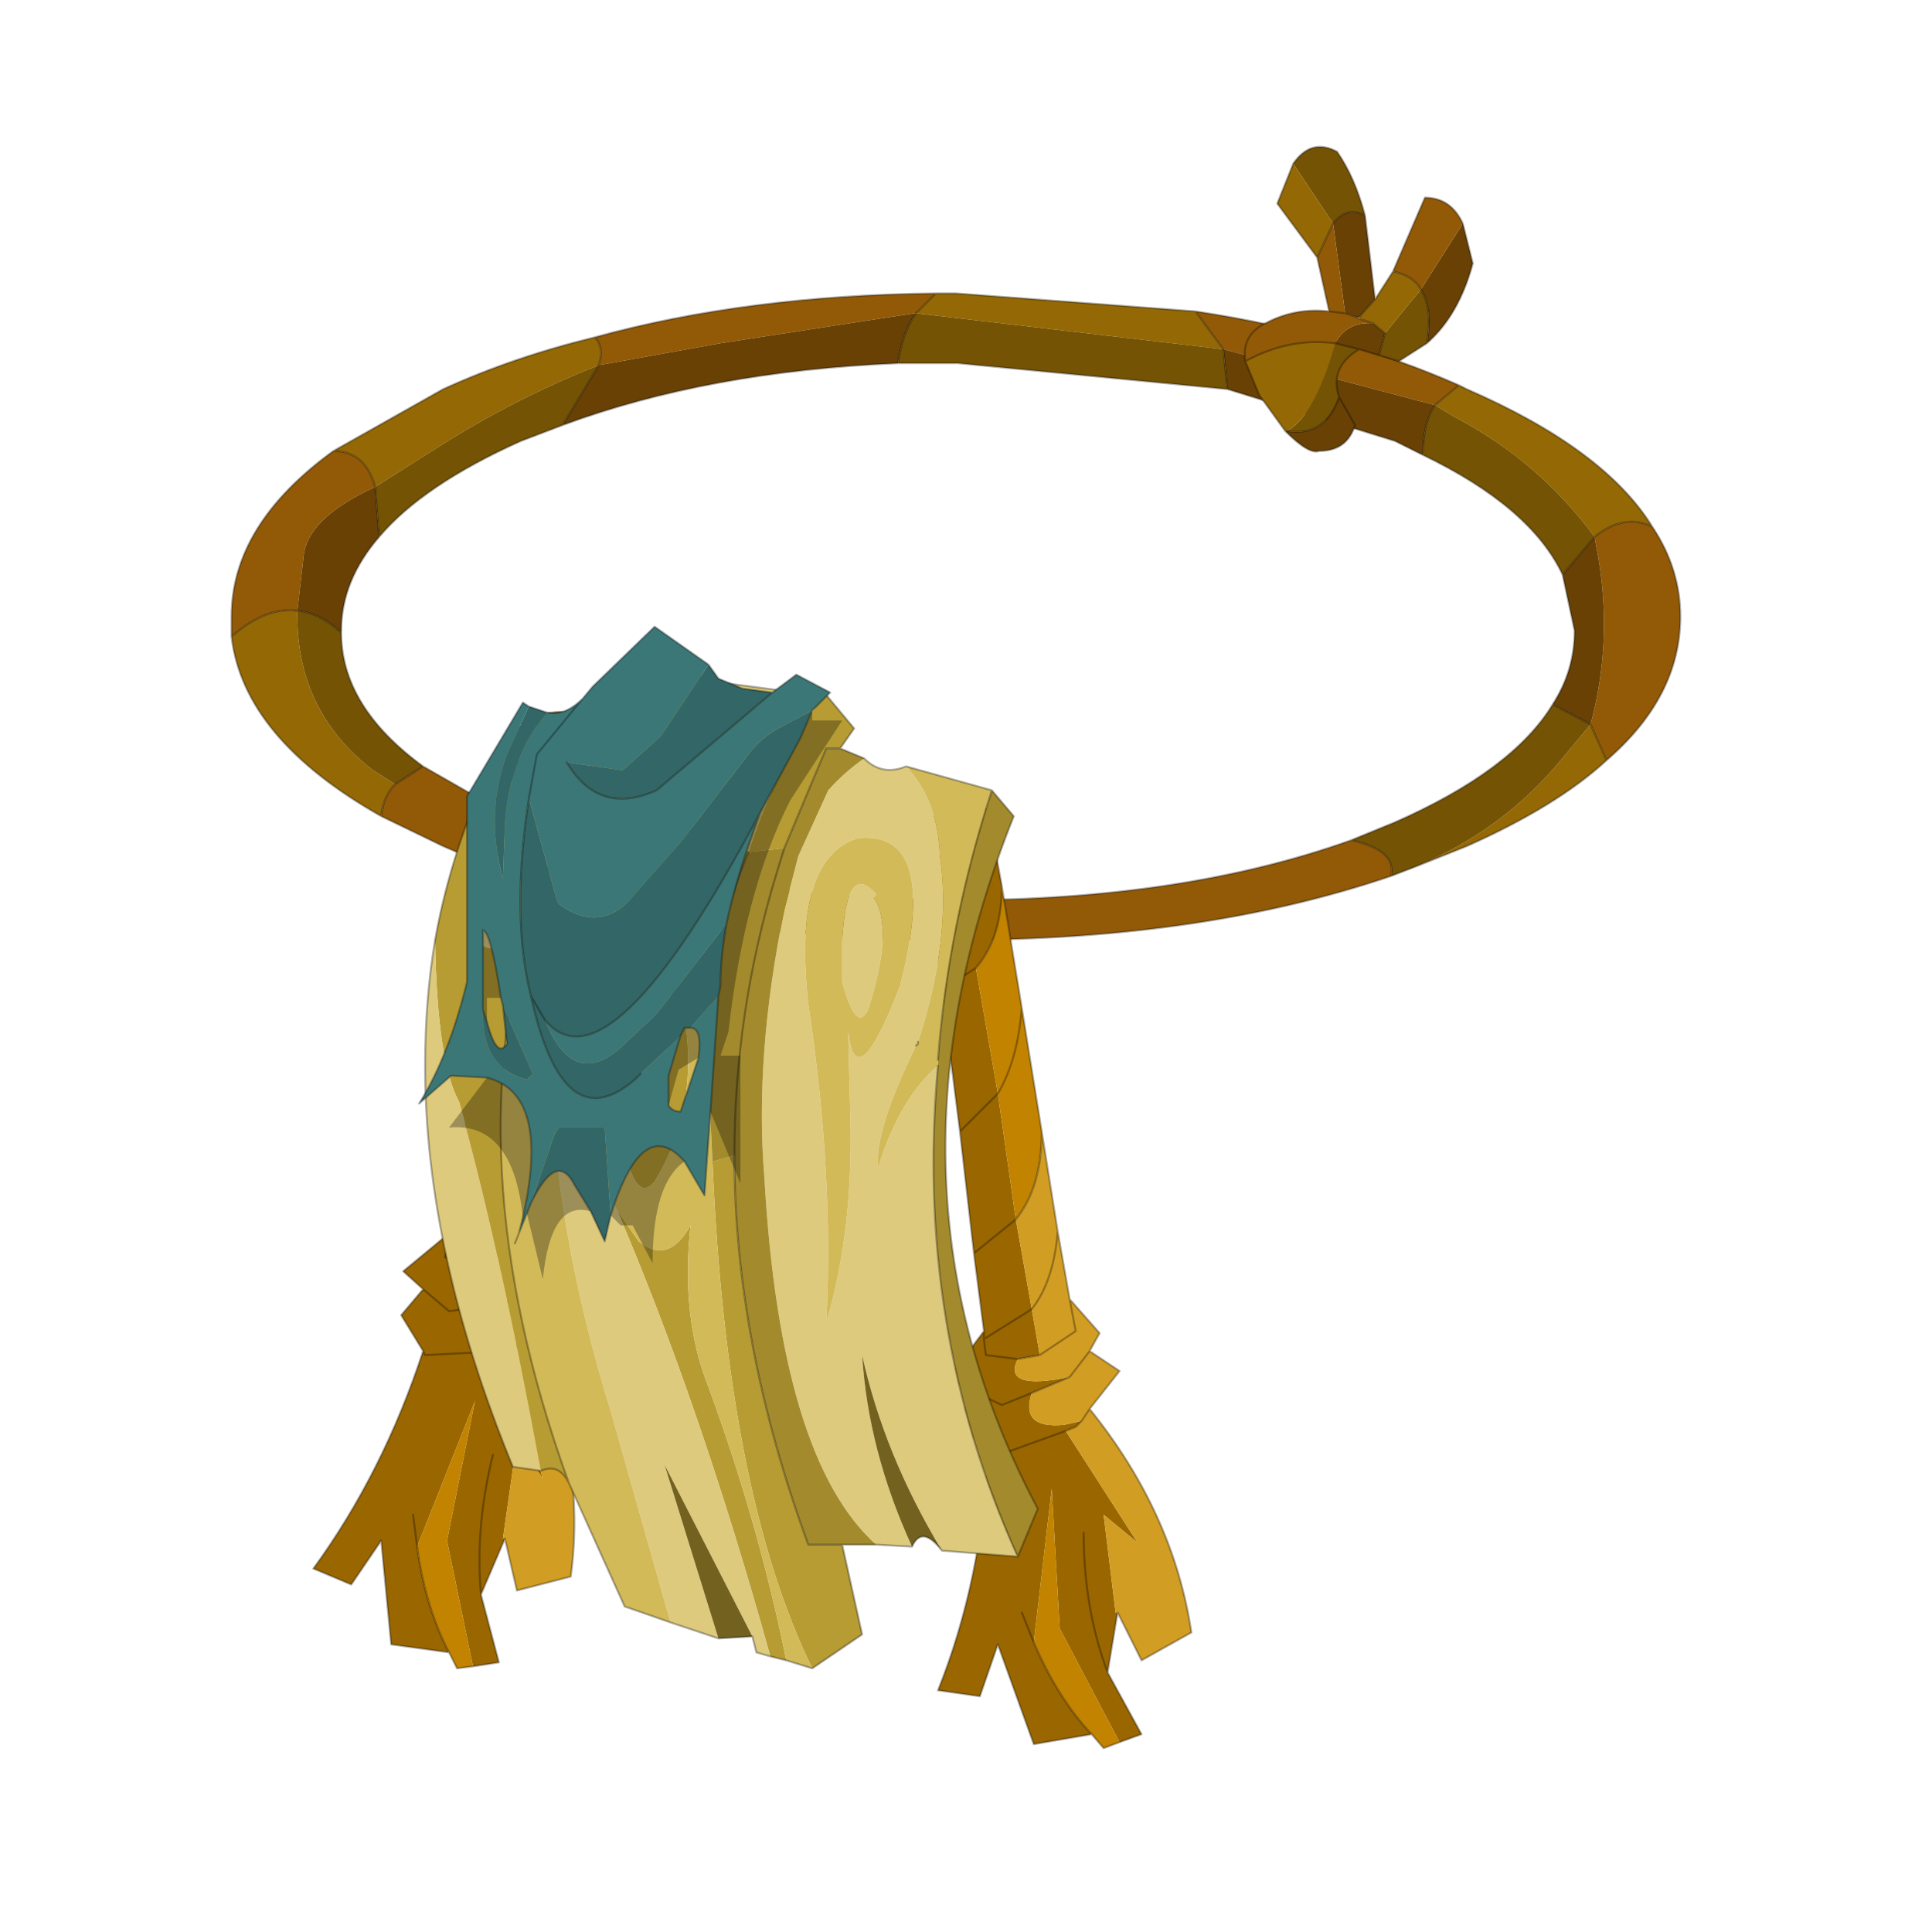 <?xml version="1.0" encoding="UTF-8" standalone="no"?>
<svg xmlns:xlink="http://www.w3.org/1999/xlink" height="440.0px" width="440.0px" xmlns="http://www.w3.org/2000/svg">
  <g transform="matrix(10.0, 0.0, 0.0, 10.0, 0.0, 0.0)">
    <use height="44.0" transform="matrix(0.909, 0.0, 0.0, 0.909, 2.0, 2.0)" width="44.0" xlink:href="#sprite0"/>
  </g>
  <defs>
    <g id="sprite0" transform="matrix(1.0, 0.0, 0.0, 1.0, 0.0, 0.0)">
      <use height="44.0" transform="matrix(1.0, 0.0, 0.0, 1.0, 0.0, 0.0)" width="44.0" xlink:href="#shape0"/>
    </g>
    <g id="shape0" transform="matrix(1.0, 0.0, 0.0, 1.0, 0.0, 0.0)">
      <path d="M44.0 44.0 L0.0 44.0 0.0 0.0 44.0 0.0 44.0 44.0" fill="#43adca" fill-opacity="0.0" fill-rule="evenodd" stroke="none"/>
      <path d="M9.05 39.2 L7.6 39.0 7.35 36.4 6.6 37.5 5.65 37.1 Q7.4 34.7 8.4 31.65 L7.85 30.75 8.4 30.1 7.9 29.65 9.05 28.7 9.35 26.75 9.75 23.7 10.25 20.15 10.85 16.1 10.95 16.0 Q11.35 15.65 11.65 15.65 12.2 15.55 12.55 16.1 L12.4 18.05 Q12.05 19.3 11.2 19.8 L10.9 23.05 10.6 26.2 10.35 28.45 10.25 29.65 9.7 29.6 8.95 29.3 9.05 28.9 Q9.8 28.85 10.35 28.45 9.8 28.85 9.05 28.9 L8.95 29.3 9.7 29.6 Q9.1 30.25 10.85 30.4 L9.8 30.55 Q9.3 31.35 10.4 31.45 L10.85 31.5 10.7 31.6 10.45 31.65 11.4 34.85 10.75 33.9 10.4 36.35 10.45 36.35 9.85 37.75 10.3 39.45 9.65 39.55 9.0 36.4 9.7 32.9 8.25 36.55 Q8.45 38.05 9.05 39.2 M8.15 35.75 L8.25 36.55 8.15 35.75 M10.25 20.15 L11.2 19.8 10.25 20.15 M10.9 23.05 Q10.4 23.5 9.75 23.7 10.4 23.5 10.9 23.05 M8.4 31.65 L8.45 31.75 10.45 31.65 8.45 31.75 8.4 31.65 M9.05 28.7 L9.05 28.9 9.05 28.7 M8.4 30.1 L9.05 30.65 9.8 30.55 9.05 30.65 8.4 30.1 M10.15 34.25 Q9.7 36.05 9.85 37.75 9.7 36.05 10.15 34.25 M9.35 26.75 Q10.05 26.65 10.6 26.2 10.05 26.65 9.35 26.75" fill="#996600" fill-rule="evenodd" stroke="none"/>
      <path d="M12.4 18.05 L12.05 21.1 11.8 24.2 Q11.4 25.6 10.6 26.2 L10.9 23.05 11.2 19.8 Q12.05 19.3 12.4 18.05 M9.65 39.55 L9.25 39.6 9.05 39.2 Q8.45 38.05 8.25 36.55 L9.7 32.9 9.0 36.4 9.65 39.55 M12.05 21.1 Q11.65 22.35 10.9 23.05 11.65 22.35 12.05 21.1" fill="#c18300" fill-rule="evenodd" stroke="none"/>
      <path d="M11.8 24.2 L11.5 26.75 11.35 28.5 11.85 29.5 11.5 29.85 12.1 30.5 11.15 31.3 Q12.5 34.35 12.1 37.3 L10.75 37.65 10.45 36.35 10.4 36.35 10.75 33.9 11.4 34.85 10.45 31.65 10.7 31.6 10.85 31.5 10.4 31.45 Q9.3 31.35 9.8 30.55 L10.85 30.4 11.5 29.85 10.85 30.4 Q9.1 30.25 9.7 29.6 L10.25 29.65 11.25 29.3 11.35 28.5 11.25 29.3 10.25 29.65 10.35 28.45 Q11.1 27.9 11.5 26.75 11.1 27.9 10.35 28.45 L10.6 26.2 Q11.4 25.6 11.8 24.2 M10.85 31.5 L11.15 31.3 10.85 31.5" fill="#d19d23" fill-rule="evenodd" stroke="none"/>
      <path d="M9.05 39.2 L7.6 39.0 7.35 36.4 6.6 37.5 5.65 37.1 Q7.4 34.7 8.4 31.65 L7.85 30.75 8.4 30.1 7.9 29.65 9.05 28.7 9.35 26.75 9.75 23.7 10.25 20.15 10.85 16.1 10.95 16.0 Q11.35 15.65 11.65 15.65 12.2 15.55 12.55 16.1 L12.4 18.05 12.05 21.1 11.8 24.2 11.5 26.75 11.35 28.5 11.85 29.5 11.5 29.85 12.1 30.5 11.15 31.3 Q12.5 34.35 12.1 37.3 L10.75 37.65 10.45 36.35 9.85 37.75 10.3 39.45 9.65 39.55 9.25 39.6 9.05 39.2 Q8.45 38.05 8.25 36.55 L8.15 35.75 M10.9 23.05 Q11.65 22.35 12.05 21.1 M10.6 26.2 Q11.4 25.6 11.8 24.2 M11.2 19.8 L10.25 20.15 M12.4 18.05 Q12.05 19.3 11.2 19.8 M9.75 23.7 Q10.4 23.5 10.9 23.05 M10.85 30.4 L11.5 29.85 M10.25 29.65 L11.25 29.3 11.35 28.5 M10.35 28.45 Q9.8 28.85 9.05 28.9 L8.95 29.3 9.7 29.6 10.25 29.65 M10.35 28.45 Q11.1 27.9 11.5 26.75 M11.15 31.3 L10.85 31.5 10.7 31.6 10.45 31.65 8.45 31.75 8.4 31.65 M9.8 30.55 L9.05 30.65 8.4 30.1 M9.05 28.9 L9.05 28.7 M10.6 26.2 Q10.05 26.65 9.35 26.75 M9.85 37.75 Q9.7 36.05 10.15 34.25 M10.85 30.4 L9.8 30.55" fill="none" stroke="#000000" stroke-linecap="round" stroke-linejoin="round" stroke-opacity="0.302" stroke-width="0.05"/>
      <path d="M33.75 7.95 L28.45 6.55 27.75 5.6 Q31.4 6.15 34.35 7.45 L33.75 7.95 M8.4 17.0 L10.85 18.4 Q15.4 20.35 21.8 20.35 27.45 20.35 31.65 18.85 32.8 19.1 32.65 19.75 27.95 21.35 21.75 21.35 14.2 21.35 8.9 19.0 L7.35 18.25 Q7.4 17.75 7.7 17.45 L8.4 17.0 M39.2 11.0 Q39.9 12.05 39.9 13.25 39.9 15.25 38.05 16.85 L37.65 15.95 Q38.2 13.9 37.85 11.8 L37.75 11.25 Q38.5 10.65 39.2 11.0 M3.6 13.75 L3.6 13.25 Q3.6 10.95 6.15 9.1 6.95 9.1 7.2 10.0 5.45 10.8 5.4 11.8 L5.25 13.1 Q4.45 13.0 3.6 13.75 M12.7 6.25 Q16.5 5.2 21.25 5.15 L20.75 5.65 20.7 5.65 15.85 6.4 12.8 6.95 Q12.95 6.5 12.7 6.25" fill="#925a07" fill-rule="evenodd" stroke="none"/>
      <path d="M34.35 7.45 L34.55 7.55 Q38.0 9.05 39.2 11.0 38.5 10.65 37.75 11.25 36.35 9.35 34.25 8.25 L33.75 7.95 34.35 7.45 M38.05 16.85 Q36.8 18.0 34.55 19.0 L33.3 19.5 Q35.45 18.6 36.9 16.85 L37.65 15.95 38.05 16.85 M7.35 18.25 Q3.9 16.3 3.6 13.75 4.45 13.0 5.25 13.1 5.2 15.6 7.15 17.1 L7.7 17.45 Q7.4 17.75 7.35 18.25 M6.15 9.1 L8.9 7.55 Q10.65 6.75 12.7 6.25 12.95 6.5 12.8 6.95 10.65 7.8 8.7 9.05 L7.2 10.0 Q6.95 9.1 6.15 9.1 M21.25 5.15 L21.75 5.15 27.75 5.6 28.45 6.55 20.75 5.65 21.25 5.15" fill="#946805" fill-rule="evenodd" stroke="none"/>
      <path d="M33.45 9.2 L32.75 8.85 28.55 7.55 28.45 6.55 33.75 7.95 Q33.45 8.4 33.45 9.2 M20.3 6.9 Q15.55 7.1 11.9 8.45 L12.8 6.95 15.85 6.4 20.7 5.65 20.75 5.65 Q20.4 6.15 20.3 6.9 M7.3 11.25 Q6.35 12.35 6.35 13.6 L6.35 13.65 Q5.8 13.15 5.25 13.1 L5.4 11.8 Q5.45 10.8 7.2 10.0 L7.3 11.25 M36.7 15.45 Q37.25 14.6 37.25 13.6 L36.95 12.2 37.75 11.25 37.85 11.8 Q38.2 13.9 37.65 15.95 L36.7 15.45" fill="#694105" fill-rule="evenodd" stroke="none"/>
      <path d="M33.45 9.2 Q33.45 8.4 33.75 7.95 L34.25 8.25 Q36.35 9.35 37.75 11.25 L36.95 12.2 Q36.15 10.5 33.45 9.2 M28.45 6.55 L28.55 7.55 21.8 6.9 20.3 6.9 Q20.4 6.15 20.75 5.65 L28.45 6.55 M11.9 8.45 L10.85 8.85 Q8.4 9.95 7.3 11.25 L7.2 10.0 8.7 9.05 Q10.65 7.8 12.8 6.95 L11.9 8.45 M6.35 13.65 Q6.35 15.5 8.4 17.0 L7.7 17.45 7.15 17.1 Q5.2 15.6 5.25 13.1 5.8 13.15 6.35 13.65 M31.65 18.85 L32.75 18.4 Q35.7 17.1 36.7 15.45 L37.65 15.95 36.9 16.85 Q35.45 18.6 33.3 19.5 L32.65 19.75 Q32.8 19.1 31.65 18.85" fill="#755304" fill-rule="evenodd" stroke="none"/>
      <path d="M28.55 7.55 L32.75 8.85 33.45 9.2 Q33.45 8.4 33.75 7.95 M28.45 6.55 L28.55 7.55 21.8 6.9 20.3 6.9 Q15.55 7.1 11.9 8.45 L10.85 8.85 Q8.4 9.95 7.3 11.25 6.35 12.35 6.35 13.6 L6.35 13.65 Q6.35 15.5 8.4 17.0 L10.85 18.4 Q15.4 20.35 21.8 20.35 27.45 20.35 31.65 18.85 L32.75 18.4 Q35.7 17.1 36.7 15.45 37.25 14.6 37.25 13.6 L36.95 12.2 Q36.15 10.5 33.45 9.2 M34.35 7.45 L34.55 7.55 Q38.0 9.05 39.2 11.0 39.9 12.05 39.9 13.25 39.9 15.25 38.05 16.85 36.8 18.0 34.55 19.0 L33.3 19.5 32.65 19.75 Q27.95 21.35 21.75 21.35 14.2 21.35 8.9 19.0 L7.35 18.25 Q3.9 16.3 3.6 13.75 L3.6 13.25 Q3.6 10.95 6.15 9.1 L8.9 7.55 Q10.65 6.75 12.7 6.25 16.5 5.2 21.25 5.15 L21.75 5.15 27.75 5.6 Q31.4 6.15 34.35 7.45 L33.75 7.95 M37.75 11.25 Q38.5 10.65 39.2 11.0 M36.95 12.2 L37.75 11.25 M37.65 15.95 L38.05 16.85 M21.25 5.15 L20.75 5.65 Q20.4 6.15 20.3 6.9 M28.45 6.55 L27.75 5.6 M37.65 15.95 L36.7 15.45 M32.65 19.75 Q32.8 19.1 31.65 18.85 M12.8 6.95 Q12.95 6.5 12.7 6.25 M11.9 8.45 L12.8 6.95 M7.2 10.0 L7.3 11.25 M5.25 13.1 Q5.8 13.15 6.35 13.65 M6.15 9.1 Q6.95 9.1 7.2 10.0 M7.7 17.45 L8.4 17.0 M7.7 17.45 Q7.4 17.75 7.35 18.25 M5.25 13.1 Q4.45 13.0 3.6 13.75" fill="none" stroke="#000000" stroke-linecap="round" stroke-linejoin="round" stroke-opacity="0.302" stroke-width="0.05"/>
      <path d="M31.2 3.4 L30.2 1.9 Q30.65 1.25 31.3 1.6 31.75 2.25 32.0 3.2 31.55 2.95 31.2 3.4 M32.5 6.15 L33.4 5.05 Q33.7 5.55 33.55 6.4 L32.85 6.85 32.35 6.7 32.5 6.15 M31.25 6.4 L31.85 6.55 Q31.1 7.0 31.35 7.75 31.0 8.75 30.05 8.6 30.75 8.2 31.25 6.4" fill="#755304" fill-rule="evenodd" stroke="none"/>
      <path d="M31.5 5.65 L31.2 3.4 Q31.55 2.95 32.0 3.2 L32.25 5.3 31.85 5.75 31.8 5.75 31.5 5.65 M32.2 5.9 L32.5 6.15 32.35 6.7 31.85 6.55 31.25 6.4 Q31.55 5.85 32.2 5.9 M34.45 3.4 L34.7 4.4 Q34.35 5.7 33.55 6.4 33.7 5.55 33.4 5.05 L34.45 3.4 M31.35 7.75 L31.75 8.45 Q31.55 9.1 30.85 9.1 30.6 9.2 30.0 8.6 L30.05 8.6 Q31.0 8.75 31.35 7.75" fill="#694105" fill-rule="evenodd" stroke="none"/>
      <path d="M30.8 4.25 L31.2 3.4 31.5 5.65 31.1 5.6 31.5 5.65 31.8 5.75 31.9 5.8 32.2 5.9 Q31.55 5.85 31.25 6.4 30.1 6.25 29.0 6.85 28.9 6.2 29.5 5.9 30.25 5.5 31.1 5.6 L30.8 4.25 M33.4 5.05 Q33.2 4.7 32.7 4.6 L33.5 2.75 Q34.15 2.75 34.45 3.4 L33.4 5.05" fill="#925a07" fill-rule="evenodd" stroke="none"/>
      <path d="M31.2 3.4 L30.8 4.25 29.8 2.9 30.2 1.9 31.2 3.4 M31.9 5.8 L31.85 5.75 32.25 5.3 32.7 4.6 Q33.2 4.7 33.4 5.05 L32.5 6.15 32.2 5.9 31.9 5.8 M30.0 8.6 L29.35 7.7 29.0 6.85 Q30.1 6.25 31.25 6.4 30.75 8.2 30.05 8.6 L30.0 8.6" fill="#946805" fill-rule="evenodd" stroke="none"/>
      <path d="M31.2 3.4 L30.8 4.25 31.1 5.6 31.5 5.65 M30.2 1.9 L29.8 2.9 30.8 4.25 M31.85 5.75 L31.8 5.75 31.9 5.8 32.2 5.9 32.5 6.15 M31.85 5.75 L32.25 5.3 32.0 3.2 Q31.55 2.95 31.2 3.4 M33.4 5.05 Q33.2 4.7 32.7 4.6 L32.25 5.3 M31.25 6.4 L31.85 6.55 32.35 6.7 32.5 6.15 M31.8 5.75 L31.5 5.65 M33.55 6.4 Q34.35 5.7 34.7 4.4 L34.45 3.4 M33.4 5.05 Q33.7 5.55 33.55 6.4 L32.85 6.85 32.35 6.7 M32.7 4.6 L33.5 2.75 Q34.15 2.75 34.45 3.4 M32.0 3.2 Q31.75 2.25 31.3 1.6 30.65 1.25 30.2 1.9 M31.35 7.75 L31.75 8.45 Q31.55 9.1 30.85 9.1 30.6 9.2 30.0 8.6 L29.35 7.7 29.0 6.85 Q28.9 6.2 29.5 5.9 30.25 5.5 31.1 5.6 M31.85 6.55 Q31.1 7.0 31.35 7.75 31.0 8.75 30.05 8.6 L30.0 8.6 M31.25 6.4 Q30.1 6.25 29.0 6.85" fill="none" stroke="#000000" stroke-linecap="round" stroke-linejoin="round" stroke-opacity="0.302" stroke-width="0.05"/>
      <path d="M25.8 38.2 L25.55 39.7 26.4 41.25 25.85 41.45 24.35 38.6 24.15 35.1 23.7 38.95 Q24.3 40.35 25.15 41.25 L23.7 41.5 22.8 39.0 22.35 40.3 21.3 40.15 Q22.4 37.4 22.55 34.2 L21.8 33.45 22.15 32.65 21.55 32.35 22.45 31.15 22.2 29.2 21.85 26.15 21.4 22.6 20.9 18.55 21.0 18.45 21.6 17.85 Q22.05 17.7 22.55 18.1 L22.9 20.0 Q22.9 21.3 22.25 22.05 L22.8 25.2 21.85 26.15 22.8 25.2 23.25 28.35 23.65 30.6 23.85 31.75 23.3 31.85 Q22.9 32.65 24.6 32.3 L23.65 32.7 Q23.35 33.6 24.45 33.5 L24.9 33.4 24.75 33.55 24.5 33.65 22.7 34.3 22.55 34.2 22.7 34.3 24.5 33.65 26.3 36.45 25.45 35.75 25.75 38.2 25.8 38.2 M21.4 22.6 L22.25 22.05 21.4 22.6 M22.2 29.2 L23.25 28.35 22.2 29.2 M22.15 32.65 L22.9 33.0 23.65 32.7 22.9 33.0 22.15 32.65 M22.45 31.15 L22.45 31.35 22.5 31.75 23.3 31.85 22.5 31.75 22.45 31.35 22.45 31.15 M23.65 30.6 L22.45 31.35 23.65 30.6 M23.4 38.2 L23.7 38.95 23.4 38.2 M24.95 36.2 Q24.95 38.1 25.55 39.7 24.95 38.1 24.95 36.2" fill="#996600" fill-rule="evenodd" stroke="none"/>
      <path d="M22.9 20.0 L23.4 23.05 23.9 26.15 Q23.9 27.55 23.25 28.35 L22.8 25.2 22.25 22.05 Q22.9 21.3 22.9 20.0 M25.85 41.45 L25.45 41.6 25.15 41.25 Q24.3 40.35 23.7 38.95 L24.15 35.1 24.35 38.6 25.85 41.45 M23.4 23.05 Q23.3 24.35 22.8 25.2 23.3 24.35 23.4 23.05" fill="#c18300" fill-rule="evenodd" stroke="none"/>
      <path d="M23.9 26.15 L24.3 28.65 24.6 30.35 25.35 31.2 25.1 31.65 25.85 32.15 25.1 33.1 Q27.2 35.7 27.65 38.7 L26.4 39.4 25.8 38.2 25.75 38.2 25.45 35.75 26.3 36.45 24.5 33.65 24.75 33.55 24.9 33.4 24.45 33.5 Q23.35 33.6 23.65 32.7 L24.6 32.3 25.1 31.65 24.6 32.3 Q22.9 32.65 23.3 31.85 L23.85 31.75 23.65 30.6 23.25 28.35 Q23.9 27.55 23.9 26.15 M23.65 30.6 Q24.2 29.9 24.3 28.65 24.2 29.9 23.65 30.6 M24.6 30.35 L24.75 31.15 23.85 31.75 24.75 31.15 24.6 30.35 M25.1 33.1 L24.9 33.4 25.1 33.1" fill="#d19d23" fill-rule="evenodd" stroke="none"/>
      <path d="M22.9 20.0 L23.4 23.05 23.9 26.15 24.3 28.65 24.6 30.35 25.35 31.2 25.1 31.65 25.85 32.15 25.1 33.1 Q27.2 35.7 27.65 38.7 L26.4 39.4 25.8 38.2 25.55 39.7 26.4 41.25 25.85 41.45 25.45 41.6 25.15 41.25 23.7 41.5 22.8 39.0 22.35 40.3 21.3 40.15 Q22.4 37.4 22.55 34.2 L21.8 33.45 22.15 32.65 21.55 32.35 22.45 31.15 22.2 29.2 21.85 26.15 21.4 22.6 20.9 18.55 21.0 18.45 21.6 17.85 Q22.05 17.7 22.55 18.1 L22.9 20.0 Q22.9 21.3 22.25 22.05 L21.4 22.6 M22.8 25.2 Q23.3 24.35 23.4 23.05 M23.25 28.35 L22.2 29.2 M24.3 28.65 Q24.2 29.9 23.65 30.6 M23.85 31.75 L24.75 31.15 24.6 30.35 M21.85 26.15 L22.8 25.2 M23.25 28.35 Q23.9 27.55 23.9 26.15 M24.6 32.3 L25.1 31.65 M23.85 31.75 L23.3 31.85 22.5 31.75 22.45 31.35 22.45 31.15 M24.6 32.3 L23.65 32.7 22.9 33.0 22.15 32.65 M24.9 33.4 L25.1 33.1 M24.5 33.65 L24.75 33.55 24.9 33.4 M22.55 34.2 L22.7 34.3 24.5 33.65 M22.45 31.35 L23.65 30.6 M25.15 41.25 Q24.3 40.35 23.7 38.95 L23.4 38.2 M25.55 39.7 Q24.95 38.1 24.95 36.2" fill="none" stroke="#000000" stroke-linecap="round" stroke-linejoin="round" stroke-opacity="0.302" stroke-width="0.05"/>
      <path d="M18.9 36.5 L19.4 38.75 18.15 39.6 Q16.0 35.2 15.65 26.9 L16.2 26.75 Q16.2 31.45 18.05 36.5 L18.9 36.5 M17.5 39.4 L17.1 39.3 Q15.35 33.0 13.25 28.1 L13.8 28.9 Q14.55 29.5 15.1 28.5 14.85 30.8 15.55 32.55 16.8 35.95 17.5 39.4 M12.05 34.95 Q11.8 34.45 11.35 34.65 10.3 28.95 9.3 25.4 8.75 24.4 8.7 21.35 9.2 18.55 10.6 16.05 L11.35 15.95 10.05 18.05 11.6 16.2 11.85 15.95 12.65 15.95 Q11.5 16.75 10.8 18.05 9.4 20.8 9.8 21.4 10.45 22.05 11.25 20.2 9.1 26.8 12.05 34.95 M18.45 15.15 L19.2 16.05 18.85 16.55 18.5 16.55 17.45 19.05 16.55 19.15 Q16.15 20.1 15.9 21.1 15.55 20.05 14.7 20.45 L13.9 21.6 Q13.1 22.5 13.0 23.75 12.9 22.8 13.15 21.75 13.55 19.6 15.0 18.6 15.95 18.0 16.55 19.15 17.2 17.15 18.45 15.15 M13.25 24.95 Q14.6 28.1 14.6 21.85 15.65 25.05 14.2 27.4 13.6 28.15 13.25 25.45 L13.25 24.95" fill="#b79c33" fill-rule="evenodd" stroke="none"/>
      <path d="M21.3 24.5 Q20.7 31.05 23.3 36.8 L21.4 36.65 Q19.95 34.25 19.4 31.75 19.55 34.15 20.65 36.55 L19.75 36.5 Q17.35 34.35 16.95 27.3 16.7 24.25 17.45 20.6 L17.8 19.25 18.55 17.6 Q18.95 17.15 19.45 16.8 19.9 17.25 20.5 17.0 21.3 17.85 21.35 19.25 21.65 21.3 20.8 23.9 L20.8 23.95 20.75 24.0 Q19.7 26.15 19.8 27.05 20.35 25.3 21.3 24.5 M17.1 39.3 L16.75 39.2 16.65 38.8 14.45 34.5 15.8 38.85 14.6 38.45 13.1 33.15 Q11.35 27.5 11.6 22.4 11.8 19.3 13.8 17.25 15.6 15.95 15.85 14.9 L17.75 15.15 Q16.7 17.4 15.55 17.6 12.85 18.4 12.35 23.4 12.35 26.15 13.05 27.7 L13.15 27.8 13.15 27.95 13.25 28.1 Q15.35 33.0 17.1 39.3 M11.35 34.65 L10.65 34.55 Q8.45 29.2 8.45 24.5 8.45 22.85 8.7 21.35 8.75 24.4 9.3 25.4 10.3 28.95 11.35 34.65 M12.65 15.95 L13.4 15.85 12.3 17.7 11.25 20.2 Q10.45 22.05 9.8 21.4 9.4 20.8 10.8 18.05 11.5 16.75 12.65 15.95 M19.7 20.3 Q20.2 21.05 19.55 23.1 19.25 23.7 18.9 22.4 L18.9 21.4 Q19.0 19.35 19.75 20.2 L19.7 20.3 M18.05 22.95 Q18.7 27.25 18.5 30.95 19.2 28.55 19.1 25.65 L19.05 23.65 Q19.25 25.35 20.35 22.5 21.35 18.6 19.3 18.8 17.65 19.3 18.05 22.95" fill="#ddca7d" fill-rule="evenodd" stroke="none"/>
      <path d="M22.65 17.6 Q21.55 21.0 21.3 24.35 L21.3 24.5 Q20.35 25.3 19.8 27.05 19.7 26.15 20.75 24.0 L20.8 23.95 20.8 23.9 Q21.65 21.3 21.35 19.25 21.3 17.85 20.5 17.0 L22.65 17.6 M18.15 39.6 L17.5 39.4 Q16.8 35.95 15.55 32.55 14.85 30.8 15.1 28.5 14.55 29.5 13.8 28.9 L13.25 28.1 13.15 27.95 13.15 27.8 13.05 27.7 Q12.35 26.15 12.35 23.4 12.85 18.4 15.55 17.6 16.7 17.4 17.75 15.15 L18.45 15.15 Q17.2 17.15 16.55 19.15 15.95 18.0 15.0 18.6 13.55 19.6 13.15 21.75 12.9 22.8 13.0 23.75 13.1 22.5 13.9 21.6 L14.7 20.45 Q15.55 20.05 15.9 21.1 L15.5 23.75 15.65 26.9 Q16.0 35.2 18.15 39.6 M14.6 38.45 L13.45 38.05 12.05 34.95 Q9.1 26.8 11.25 20.2 L12.3 17.7 13.4 15.85 14.4 14.45 15.85 14.9 Q15.6 15.95 13.8 17.25 11.8 19.3 11.6 22.4 11.35 27.5 13.1 33.15 L14.6 38.45 M19.7 20.3 L19.75 20.2 Q19.0 19.35 18.9 21.4 L18.9 22.4 Q19.25 23.7 19.55 23.1 20.2 21.05 19.7 20.3 M18.05 22.95 Q17.65 19.3 19.3 18.8 21.35 18.6 20.35 22.5 19.25 25.35 19.05 23.65 L19.1 25.65 Q19.2 28.55 18.5 30.95 18.7 27.25 18.05 22.95 M13.25 24.95 L13.25 25.45 Q13.6 28.15 14.2 27.4 15.65 25.05 14.6 21.85 14.6 28.1 13.25 24.95" fill="#d2ba59" fill-rule="evenodd" stroke="none"/>
      <path d="M21.4 36.65 Q20.9 36.0 20.65 36.55 19.55 34.15 19.4 31.75 19.95 34.25 21.4 36.65 M16.65 38.8 L15.8 38.85 14.45 34.5 16.65 38.8 M11.35 15.95 L11.6 16.2 10.05 18.05 11.35 15.95" fill="#72611f" fill-rule="evenodd" stroke="none"/>
      <path d="M22.65 17.6 L23.2 18.25 Q19.5 27.5 23.8 35.6 L23.3 36.8 Q20.7 31.05 21.3 24.5 L21.3 24.35 Q21.55 21.0 22.65 17.6 M19.75 36.5 L18.9 36.5 18.05 36.5 Q16.2 31.45 16.2 26.75 16.2 23.15 17.25 19.7 L17.45 19.05 18.5 16.55 18.85 16.55 19.45 16.8 Q18.95 17.15 18.55 17.6 L17.8 19.25 17.45 20.6 Q16.7 24.25 16.95 27.3 17.35 34.35 19.75 36.5 M15.9 21.1 Q16.15 20.1 16.55 19.15 L17.45 19.05 17.25 19.7 Q16.2 23.15 16.2 26.75 L15.65 26.9 15.5 23.75 15.9 21.1" fill="#a28a2d" fill-rule="evenodd" stroke="none"/>
      <path d="M23.3 36.8 L23.8 35.6 Q19.5 27.5 23.2 18.25 L22.65 17.6 Q21.55 21.0 21.3 24.35 M21.3 24.5 Q20.7 31.05 23.3 36.8 L21.4 36.65 Q20.9 36.0 20.65 36.55 L19.75 36.5 18.9 36.5 19.4 38.75 18.15 39.6 17.5 39.4 17.1 39.3 16.75 39.2 16.65 38.8 15.8 38.85 14.6 38.45 13.45 38.05 12.05 34.95 Q11.8 34.45 11.35 34.65 L10.65 34.55 Q8.45 29.2 8.45 24.5 8.45 22.85 8.7 21.35 9.2 18.55 10.6 16.05 L11.35 15.95 11.6 16.2 11.85 15.95 12.65 15.95 13.4 15.85 14.4 14.45 15.85 14.9 17.75 15.15 18.45 15.15 19.2 16.05 18.85 16.55 19.45 16.8 Q19.9 17.25 20.5 17.0 L22.65 17.6 M20.8 23.9 L20.8 23.95 20.75 24.0 M17.45 19.05 L18.5 16.55 18.85 16.55 M13.4 15.85 L12.3 17.7 11.25 20.2 Q9.1 26.8 12.05 34.95 M15.9 21.1 Q16.15 20.1 16.55 19.15 M16.2 26.75 Q16.2 23.15 17.25 19.7 L17.45 19.05 M16.2 26.75 Q16.2 31.45 18.05 36.5 L18.9 36.5" fill="none" stroke="#000000" stroke-linecap="round" stroke-linejoin="round" stroke-opacity="0.302" stroke-width="0.05"/>
      <path d="M10.35 22.8 Q10.1 21.15 9.9 21.1 L9.9 22.8 9.9 23.1 Q9.85 24.55 11.0 24.85 L11.15 24.7 10.4 23.0 10.35 22.8 M10.0 24.8 L9.1 24.75 8.3 25.45 Q9.05 24.25 9.5 22.4 L9.5 17.75 10.9 15.4 11.05 15.5 10.5 16.7 Q9.95 18.2 10.4 19.8 L10.45 18.45 Q10.55 16.8 11.5 15.65 11.95 15.75 12.4 15.3 L11.25 16.7 11.05 17.8 11.25 16.7 12.4 15.3 12.65 15.0 14.2 13.5 15.55 14.45 14.35 16.25 13.4 17.1 12.0 16.9 Q12.8 18.25 14.25 17.6 L17.15 15.15 17.75 14.7 18.6 15.15 18.15 15.6 17.3 16.05 Q16.85 16.3 16.55 16.7 L14.9 18.85 13.75 20.15 Q12.9 21.25 11.8 20.45 L11.75 20.35 11.05 17.8 Q10.6 20.75 11.1 22.75 11.9 26.4 13.7 24.85 L13.85 24.7 14.65 23.95 14.85 23.75 14.55 24.75 14.55 25.5 Q14.65 25.65 14.85 25.65 L15.3 24.3 Q15.4 23.55 15.1 23.55 L15.8 22.75 15.6 25.65 15.45 27.75 14.95 26.9 Q13.9 25.7 13.1 28.25 L12.95 26.05 12.35 26.05 11.8 26.05 11.7 26.2 11.1 27.95 11.0 28.2 10.8 28.7 10.9 28.3 Q11.6 25.2 10.0 24.8 M16.85 18.15 Q16.25 19.75 16.0 20.95 L14.25 23.2 13.35 24.05 Q12.15 25.1 11.45 23.35 13.05 25.3 16.85 18.15" fill="#3c7777" fill-rule="evenodd" stroke="none"/>
      <path d="M10.0 23.4 L9.9 23.1 9.9 22.8 9.9 21.1 Q10.1 21.15 10.35 22.8 L10.0 22.8 10.0 23.4 M10.0 24.8 Q11.6 25.2 10.9 28.3 10.65 25.9 9.05 26.05 L10.0 24.8 M11.0 28.2 L11.1 27.95 Q11.75 26.6 12.2 27.5 L12.6 28.15 Q11.6 27.85 11.4 29.85 L11.0 28.2 M13.1 28.25 Q13.9 25.7 14.95 26.9 14.15 27.45 14.15 29.45 L13.65 28.5 13.35 28.5 13.1 28.25 M15.6 25.65 L15.8 22.75 15.85 22.5 Q15.85 21.8 16.0 20.95 16.25 19.75 16.85 18.15 L17.85 16.3 18.15 15.6 18.15 15.85 18.9 15.85 17.6 17.85 Q16.45 20.1 16.05 23.65 L15.85 24.25 16.35 24.25 16.35 27.45 15.6 25.65 M15.1 23.55 Q15.4 23.55 15.3 24.3 L14.8 24.6 14.55 25.5 14.55 24.75 14.85 23.75 14.95 23.55 15.1 23.55" fill="#000000" fill-opacity="0.29" fill-rule="evenodd" stroke="none"/>
      <path d="M9.9 23.1 L10.0 23.4 Q10.25 24.35 10.5 23.95 L10.4 23.0 11.15 24.7 11.0 24.85 Q9.85 24.55 9.9 23.1 M11.1 27.95 L11.7 26.2 11.8 26.05 12.35 26.05 12.95 26.05 13.1 28.25 12.95 28.9 12.6 28.15 12.2 27.5 Q11.75 26.6 11.1 27.95 M15.8 22.75 L15.1 23.55 14.95 23.55 14.85 23.75 14.65 23.95 13.85 24.7 13.7 24.85 Q11.9 26.4 11.1 22.75 10.6 20.75 11.05 17.8 L11.75 20.35 11.8 20.45 Q12.9 21.25 13.75 20.15 L14.9 18.85 16.55 16.7 Q16.85 16.3 17.3 16.05 L18.15 15.6 17.85 16.3 16.85 18.15 Q13.05 25.3 11.45 23.35 12.15 25.1 13.35 24.05 L14.25 23.2 16.0 20.95 Q15.85 21.8 15.85 22.5 L15.8 22.75 M11.5 15.65 Q10.55 16.8 10.45 18.45 L10.4 19.8 Q9.95 18.2 10.5 16.7 L11.05 15.5 11.5 15.65 M17.15 15.15 L14.25 17.6 Q12.8 18.25 12.0 16.9 L13.4 17.1 14.35 16.25 15.55 14.45 15.8 14.8 16.4 15.05 17.15 15.15 M11.45 23.35 L11.1 22.75 11.45 23.35" fill="#336666" fill-rule="evenodd" stroke="none"/>
      <path d="M9.9 23.1 L10.0 23.4 M10.35 22.8 Q10.1 21.15 9.9 21.1 L9.9 22.8 9.9 23.1 M10.4 23.0 L10.5 23.95 Q10.25 24.35 10.0 23.4 M11.05 15.5 L10.9 15.4 9.5 17.75 9.5 22.4 Q9.05 24.25 8.3 25.45 L9.1 24.75 10.0 24.8 Q11.6 25.2 10.9 28.3 L10.8 28.7 11.0 28.2 11.1 27.95 M13.1 28.25 Q13.9 25.7 14.95 26.9 L15.45 27.75 15.6 25.65 15.8 22.75 M15.1 23.55 Q15.4 23.55 15.3 24.3 L14.85 25.65 Q14.65 25.65 14.55 25.5 L14.55 24.75 14.85 23.75 M13.85 24.7 L13.7 24.85 Q11.9 26.4 11.1 22.75 10.6 20.75 11.05 17.8 L11.25 16.7 12.4 15.3 Q11.95 15.75 11.5 15.65 M11.05 15.5 L11.5 15.65 M18.15 15.6 L18.6 15.15 17.75 14.7 17.15 15.15 14.25 17.6 Q12.8 18.25 12.0 16.9 M15.55 14.45 L14.2 13.5 12.65 15.0 12.4 15.3 M17.15 15.15 L16.4 15.05 15.8 14.8 15.55 14.45 M18.15 15.6 L17.85 16.3 16.85 18.15 Q16.25 19.75 16.0 20.95 15.85 21.8 15.85 22.5 L15.8 22.75 M10.4 23.0 L10.35 22.8 M11.1 22.75 L11.45 23.35 Q13.05 25.3 16.85 18.15 M15.1 23.55 L14.95 23.55 14.85 23.75 M10.8 28.7 L10.7 28.95 M12.6 28.15 L12.2 27.5 Q11.75 26.6 11.1 27.95 M13.1 28.25 L12.95 28.9 12.6 28.15" fill="none" stroke="#000000" stroke-linecap="round" stroke-linejoin="round" stroke-opacity="0.302" stroke-width="0.05"/>
    </g>
  </defs>
</svg>
